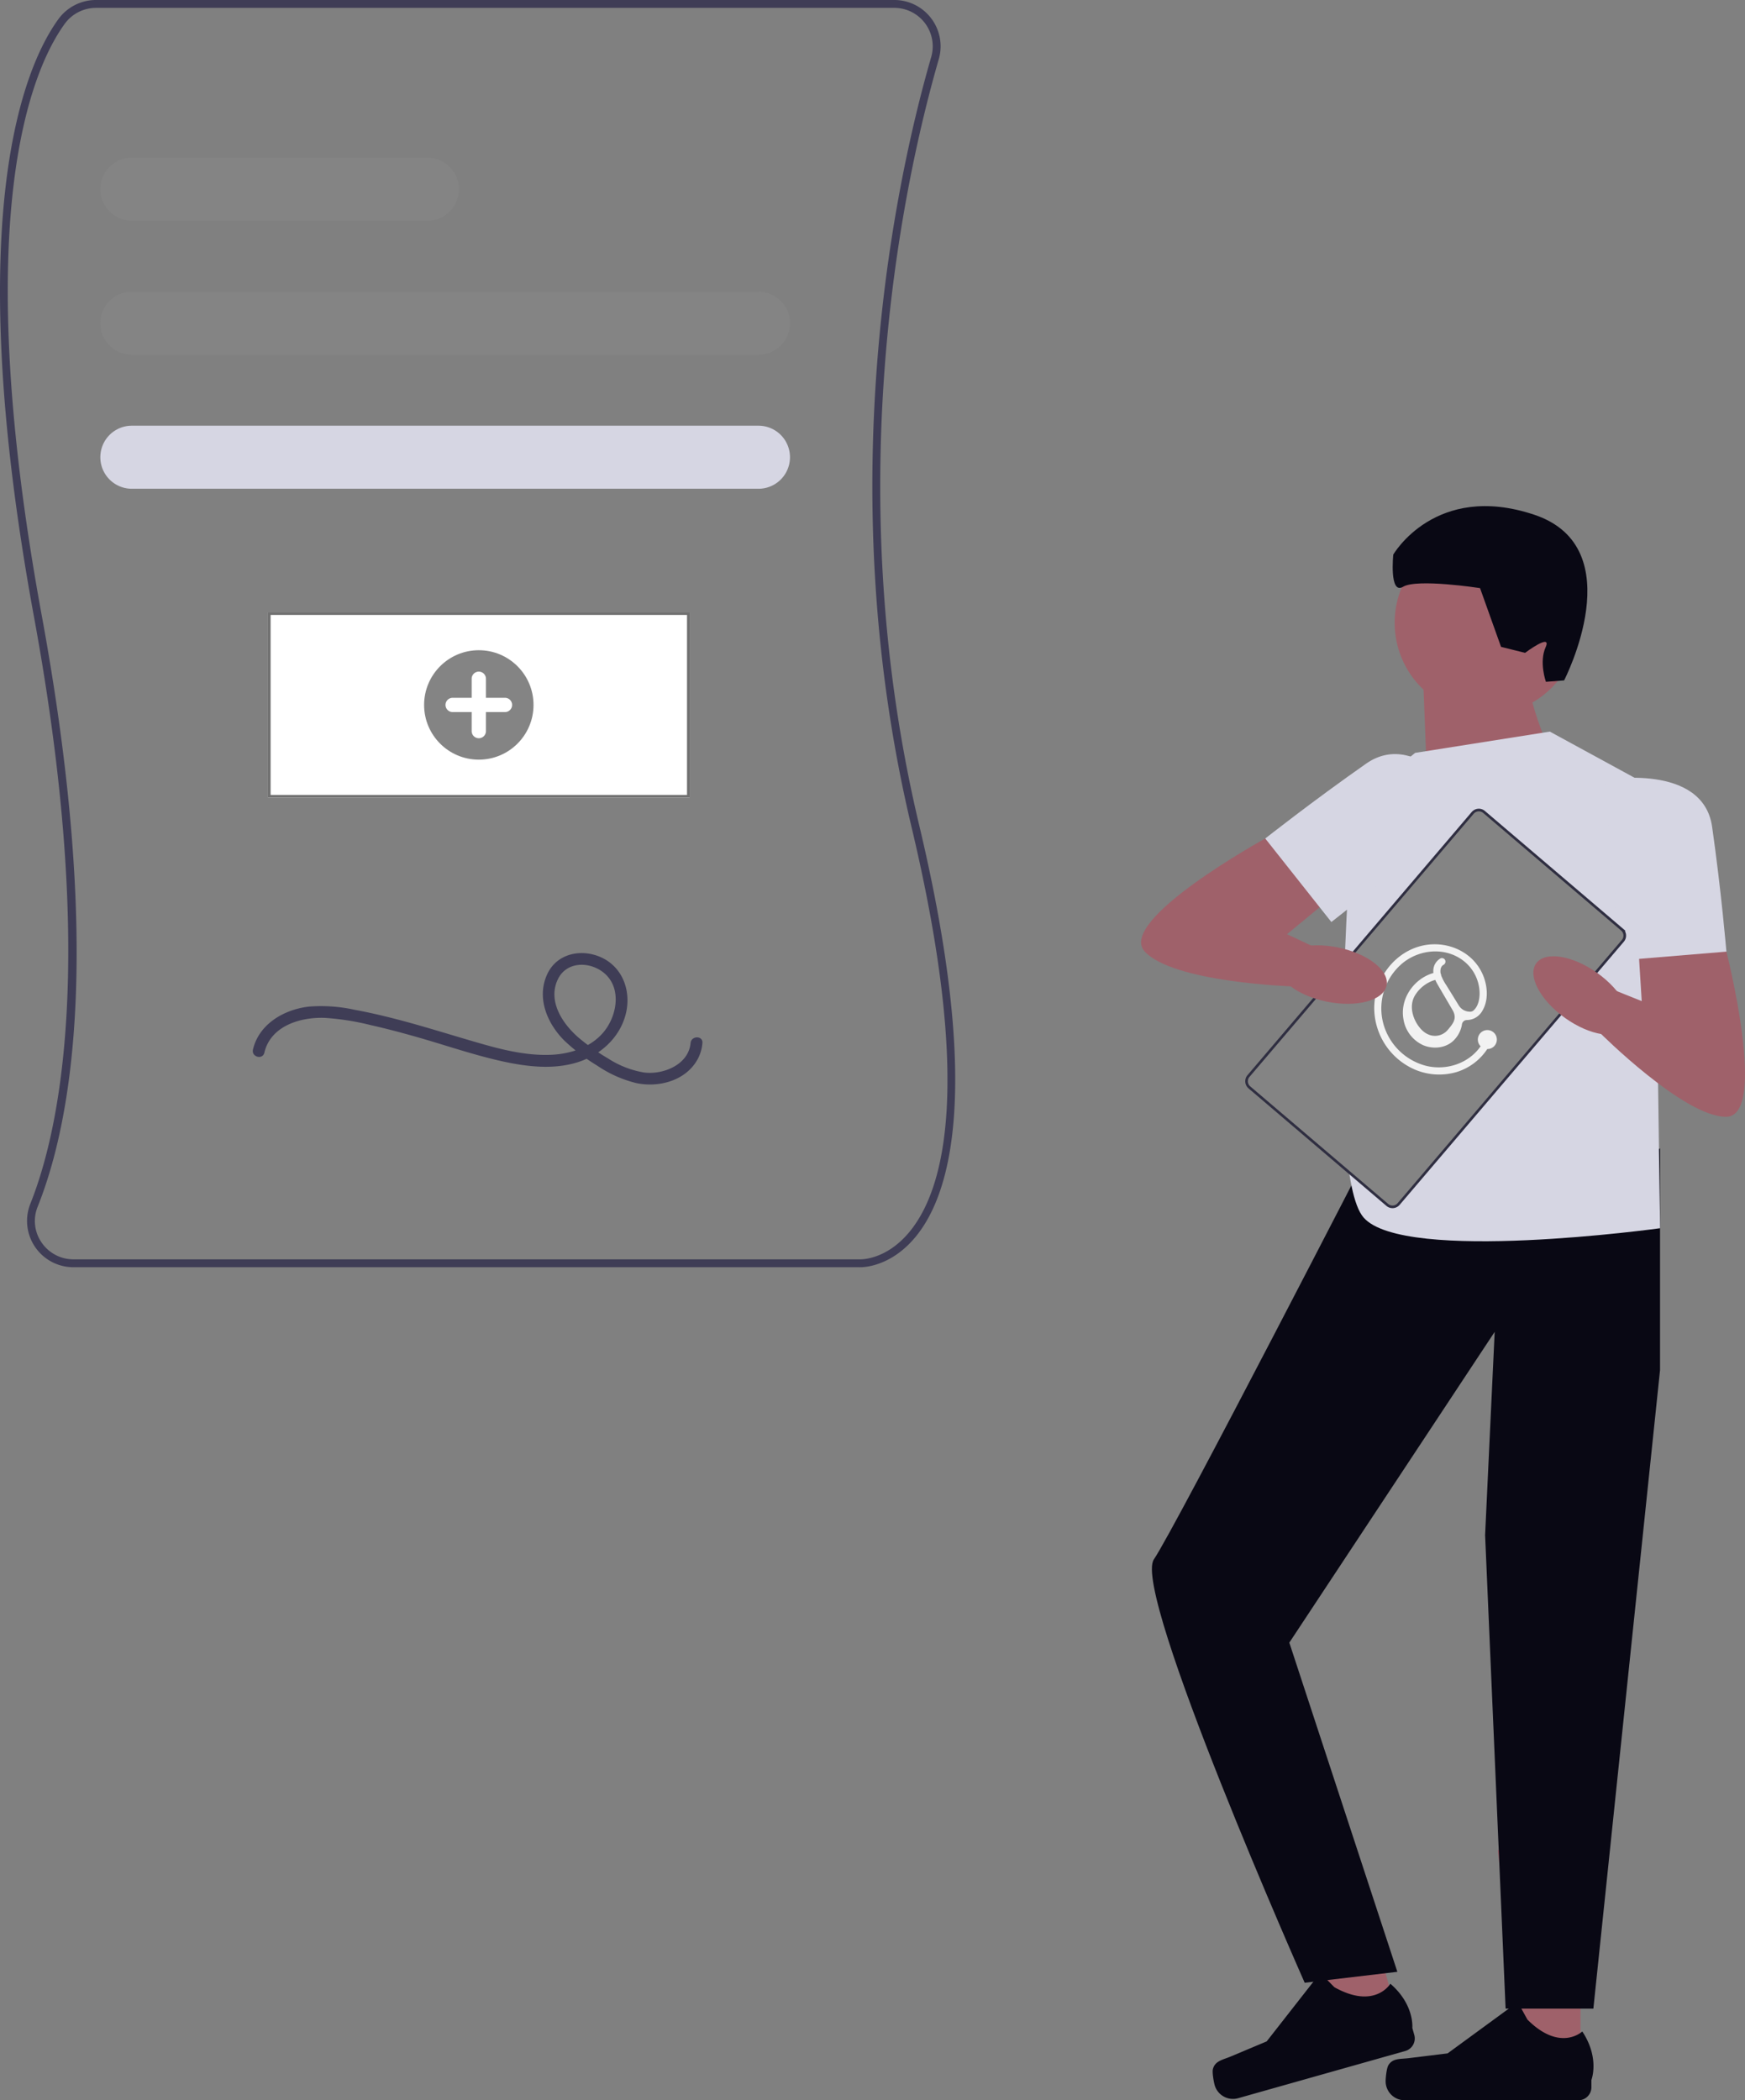 <svg xmlns="http://www.w3.org/2000/svg" width="664.388" height="799.489" viewBox="0 0 664.388 799.489" xmlns:xlink="http://www.w3.org/1999/xlink" role="img" artist="Katerina Limpitsouni" source="https://undraw.co/">
  <rect x="0" y="0" width="664.388" height="799.489" fill="#808080" stroke="none"/>
  <g id="Group_479" data-name="Group 479" transform="translate(-480 -205.093)">
    <path id="Path_7220-273" data-name="Path 7220" d="M382.334,87.652S370.675,64.335,373,43.359L334.2,63.465l1.5,38.171,46.633-13.984Z" transform="translate(687.753 402.93)" fill="#9f616a"/>
    <circle id="Ellipse_1133" data-name="Ellipse 1133" cx="35.005" cy="35.005" r="35.005" transform="translate(1011 407.158)" fill="#9f616a"/>
    <path id="Path_7221-274" data-name="Path 7221" d="M384.574,434.407H363.208L353.05,352.019h31.524Z" transform="translate(697.187 557.391)" fill="#9f616a"/>
    <path id="Path_7222-275" data-name="Path 7222" d="M325.63,414.636h0c-.66,1.125-1.02,4.741-1.02,6.032h0a7.242,7.242,0,0,0,7.247,7.247H398a4.956,4.956,0,0,0,4.951-4.951V420.2s3.271-8.282-3.466-18.47c0,0-8.372,7.982-20.886-4.516l-3.691-6.677L348.2,410.075l-14.809,1.815c-3.241.405-6.107-.06-7.772,2.746h.015Z" transform="translate(682.954 576.667)" fill="#090814"/>
    <path id="Path_7224-276" data-name="Path 7224" d="M28.469,8.777H19.062S10.9,18.83,11.995,12.709,8.694,0,8.694,0L2.107,2.191S-11.067,57.6,28.469,60.647,76.8,32.934,76.8,32.934s-2.191-15.379-6.587-10.983-28.553,6.587-28.553,6.587L28.484,8.762l-.015.015Z" transform="translate(1077.027 466.737) rotate(-166)" fill="#090814"/>
    <path id="Path_7225-277" data-name="Path 7225" d="M345.38,421.032l-20.541,5.792L292.67,350.316l30.339-8.567Z" transform="translate(666.971 552.251)" fill="#9f616a"/>
    <path id="Path_7227-278" data-name="Path 7227" d="M458.765,175.1v84.429l-25.38,243.057H399.966l-7.805-180.265,3.646-77.362L317.62,363.258l41.132,125.306-35.279,4.167S257.588,344.068,266.05,331.569s84.264-159.93,84.264-159.93S458.735,177.445,458.765,175.1Z" transform="translate(653.274 467.124)" fill="#090814"/>
    <path id="Path_7226-279" data-name="Path 7226" d="M280.81,419.729h0c-.33,1.26.315,4.831.66,6.092h0a7.247,7.247,0,0,0,8.943,5.011l63.648-17.975a4.958,4.958,0,0,0,3.421-6.107l-.75-2.656s.9-8.852-8.357-16.835c0,0-5.882,9.963-21.321,1.32l-5.371-5.432L301.291,409.2l-13.744,5.777c-3,1.26-5.9,1.605-6.737,4.756h0Z" transform="translate(660.99 572.969)" fill="#090814"/>
    <path id="Path_7223-280" data-name="Path 7223" d="M341.274,76.318l51.3-8.1,39.641,21.6,2.326,167.445s-97.5,13.5-112.862-4.05-3.706-157.99-3.706-157.99l23.317-18.91h-.015Z" transform="translate(677.513 415.37)" fill="#d6d6e3"/>
    <path id="Path_7228-281" data-name="Path 7228" d="M415.855,111.729l11.268,18.455s15.935,62.628,0,62.883-48.1-31.914-48.1-31.914l4.2-16.79,11.658,4.666-2.326-37.3h23.3Z" transform="translate(710.183 437.144)" fill="#9f616a"/>
    <path id="Path_7229-282" data-name="Path 7229" d="M380.26,80.728s37.3-6.572,40.8,17.84,5.447,47.548,5.447,47.548l-40.422,3.346L380.26,80.728h0Z" transform="translate(710.803 421.227)" fill="#d6d6e3"/>
    <path id="Path_7251-283" data-name="Path 7251" d="M342.965,238.491l-52.636-44.854a3.074,3.074,0,0,1-.221-4.334L375.356,89.264a3.074,3.074,0,0,1,4.314-.47l52.636,44.854a3.074,3.074,0,0,1,.221,4.334L347.279,238.021A3.074,3.074,0,0,1,342.965,238.491Z" transform="translate(665.296 425.326)" fill="#848484"/>
    <path id="Path_7252-284" data-name="Path 7252" d="M342.965,238.491l-52.636-44.854a3.074,3.074,0,0,1-.221-4.334L375.356,89.264a3.074,3.074,0,0,1,4.314-.47l52.636,44.854a3.074,3.074,0,0,1,.221,4.334L347.279,238.021A3.074,3.074,0,0,1,342.965,238.491Z" transform="translate(665.296 425.326)" fill="none" stroke="#2f2e41" stroke-miterlimit="10" stroke-width="1"/>
    <path id="Path_7253-285" data-name="Path 7253" d="M331,92.419,309.813,96.8s-56.626,31.164-45.913,42.972S320.076,153.1,320.076,153.1l9.393-14.539L318.1,133.231l28.838-23.782L331,92.419Z" transform="translate(651.899 427.48)" fill="#9f616a"/>
    <path id="Path_7254-286" data-name="Path 7254" d="M373.387,95.149s-20.691-31.734-40.9-17.6-38.426,28.508-38.426,28.508l25.177,31.794,54.165-42.7h-.015Z" transform="translate(667.666 418.224)" fill="#d6d6e3"/>
    <path id="Path_7264-287" data-name="Path 7264" d="M32.713,1.377c-9.547-3.514-20.6-.073-26.99,7.7A25.626,25.626,0,0,0,3.1,37.434a23.591,23.591,0,0,0,11.93,10.572,21.565,21.565,0,0,0,14.639.31A3.568,3.568,0,0,0,32.8,49a3.618,3.618,0,1,0-4.513-3.506,3.556,3.556,0,0,0,.043.424c-7.463,2.334-15.707-.533-20.7-6.593A22.782,22.782,0,0,1,4.991,15.135,22.426,22.426,0,0,1,24.823,2.7c8.659.028,16.852,5.742,18.582,14.467a15.829,15.829,0,0,1-3.152,12.859c-1.444,1.753-3.51,3.481-5.9,3.5a1.939,1.939,0,0,1-1.114-.455,5.006,5.006,0,0,1-1.89-4.594l.984-8.8a18.711,18.711,0,0,1,.741-4.2,1.506,1.506,0,0,0,.3-.732c.541-1.029,1.586-2.115,2.813-1.949a1.406,1.406,0,0,0,1.669-.947,1.365,1.365,0,0,0-.948-1.669,5.434,5.434,0,0,0-4.853,1.749,6.639,6.639,0,0,0-.725.964c-7.147-2.913-16.163-.17-19.832,6.86a13.065,13.065,0,0,0-.076,12.522c1.99,3.442,5.832,5.95,9.9,5.617A11.02,11.02,0,0,0,27.9,34.943a1.9,1.9,0,0,1,2.477-.08l.015.011a6.811,6.811,0,0,0,6.7.847c4.567-1.718,7.63-6.484,8.747-11.059C48.265,14.728,42.081,4.825,32.713,1.377Zm-10.3,31.907a6.337,6.337,0,0,1-7.235-3.617c-1.809-3.617-.626-12.4,5.77-14.521a13.426,13.426,0,0,1,9.329.245A16.134,16.134,0,0,0,29.9,17.3c-.511,3.706-1.53,11.494-1.6,11.737-.692,3.074-2.824,3.609-5.888,4.251Z" transform="matrix(0.788, -0.616, 0.616, 0.788, 993.123, 584.622)" fill="#f2f2f2"/>
    <ellipse id="Ellipse_1137" data-name="Ellipse 1137" cx="10.533" cy="21.051" rx="10.533" ry="21.051" transform="translate(964.562 582.221) rotate(-78.56)" fill="#9f616a"/>
    <ellipse id="Ellipse_1138" data-name="Ellipse 1138" cx="10.533" cy="21.051" rx="10.533" ry="21.051" transform="translate(1058.76 580.407) rotate(-54.54)" fill="#9f616a"/>
    <g id="Group_478" data-name="Group 478" transform="translate(480 205.093)">
      <path id="Path_7273-288" data-name="Path 7273" d="M610.34,713.215c-.17,0-.277,0-.314-.007l-299.264,0a17.63,17.63,0,0,1-16.4-24.16c10.858-27.129,25.478-92.215,1.4-223.322-28.435-154.814-2.978-210.764,9.287-227.634a17.707,17.707,0,0,1,14.28-7.27H623.278a17.634,17.634,0,0,1,16.961,22.517c-12.68,43.842-38.793,160.011-7.486,291.5,23.734,99.685,12.325,140.345-1.426,156.9C622.257,712.662,612.263,713.215,610.34,713.215ZM319.329,233.826a14.7,14.7,0,0,0-11.853,6.033c-12.037,16.557-36.988,71.656-8.762,225.328,23,125.246,11.847,191.475-1.563,224.979a14.385,14.385,0,0,0,1.466,13.6,14.649,14.649,0,0,0,12.145,6.443H610.1c.473.023,10.122.29,19.012-10.5,13.248-16.077,24.128-55.875.722-154.177-31.472-132.181-5.223-248.956,7.523-293.026a14.633,14.633,0,0,0-14.079-18.683Z" transform="translate(-282.806 -230.825)" fill="#3f3d56"/>
      <path id="Path_7274-289" data-name="Path 7274" d="M558.838,328.832H320.271a12,12,0,1,1,0-24.007H558.838a12,12,0,1,1,0,24.007Z" transform="translate(-270.065 -193.794)" fill="#848484"/>
      <path id="Path_7275-290" data-name="Path 7275" d="M558.838,362.832H320.271a12,12,0,0,1,0-24.007H558.838a12,12,0,1,1,0,24.007Z" transform="translate(-270.065 -176.779)" fill="#d6d6e3"/>
      <path id="Path_7279-291" data-name="Path 7279" d="M432.8,294.832H320.271a12,12,0,1,1,0-24.007H432.8a12,12,0,1,1,0,24.007Z" transform="translate(-270.065 -210.808)" fill="#848484"/>
      <path id="Path_7280-292" data-name="Path 7280" d="M383.054,524.292c2.422-10.255,13.8-13.617,23.1-13.241a98.616,98.616,0,0,1,17.421,2.757c5.978,1.337,11.9,2.921,17.787,4.6,10.8,3.08,21.49,6.805,32.469,9.214,9.14,2,19.072,3.181,28.187.413,8.762-2.661,16.195-9.192,18.578-18.222,2.246-8.51-.838-17.814-9.084-21.7-7.52-3.546-17.018-1.743-20.746,6.277-4.2,9.043,0,18.9,6.651,25.448a74.525,74.525,0,0,0,12.36,9.388,46.027,46.027,0,0,0,14.8,6.629c8.68,1.854,19.02-.878,23.5-9.171a15.5,15.5,0,0,0,1.758-6.057c.265-2.884-4.238-2.865-4.5,0-.759,8.257-10.429,12.125-17.661,11.219a35.9,35.9,0,0,1-13.692-5.314,80.235,80.235,0,0,1-11.341-8c-6.133-5.308-11.883-14.043-7.764-22.325,3.354-6.744,12.1-6.677,17.417-2.328,6.441,5.268,5.292,14.828,1.044,21.084-4.7,6.926-13.229,9.83-21.267,10.143-8.734.34-17.4-1.664-25.742-4.034-10.372-2.945-20.64-6.242-31.062-9.014-5.917-1.574-11.879-2.995-17.9-4.1a59.082,59.082,0,0,0-17.359-1.2c-9.393,1.085-18.98,6.552-21.293,16.346-.665,2.817,3.674,4.019,4.341,1.2Z" transform="translate(-282.403 -123.579)" fill="#3f3d56"/>
      <g id="Rectangle_1380" data-name="Rectangle 1380" transform="translate(102.029 233.082)" fill="#fff" stroke="#707070" stroke-width="1">
        <rect width="160.545" height="70.52" stroke="none"/>
        <rect x="0.5" y="0.5" width="159.545" height="69.52" fill="none"/>
      </g>
      <circle id="Ellipse_1140" data-name="Ellipse 1140" cx="20.829" cy="20.829" r="20.829" transform="translate(161.472 247.513)" fill="#848484"/>
      <path id="Path_7294-293" data-name="Path 7294" d="M872.338,669.577h-7.245v-7.245a2.717,2.717,0,0,0-5.434,0v7.245h-7.245a2.717,2.717,0,0,0,0,5.434h7.245v7.245a2.717,2.717,0,1,0,5.434,0v-7.245h7.245a2.717,2.717,0,0,0,0-5.434Z" transform="translate(-680.075 -403.952)" fill="#fff"/>
    </g>
  </g>
</svg>